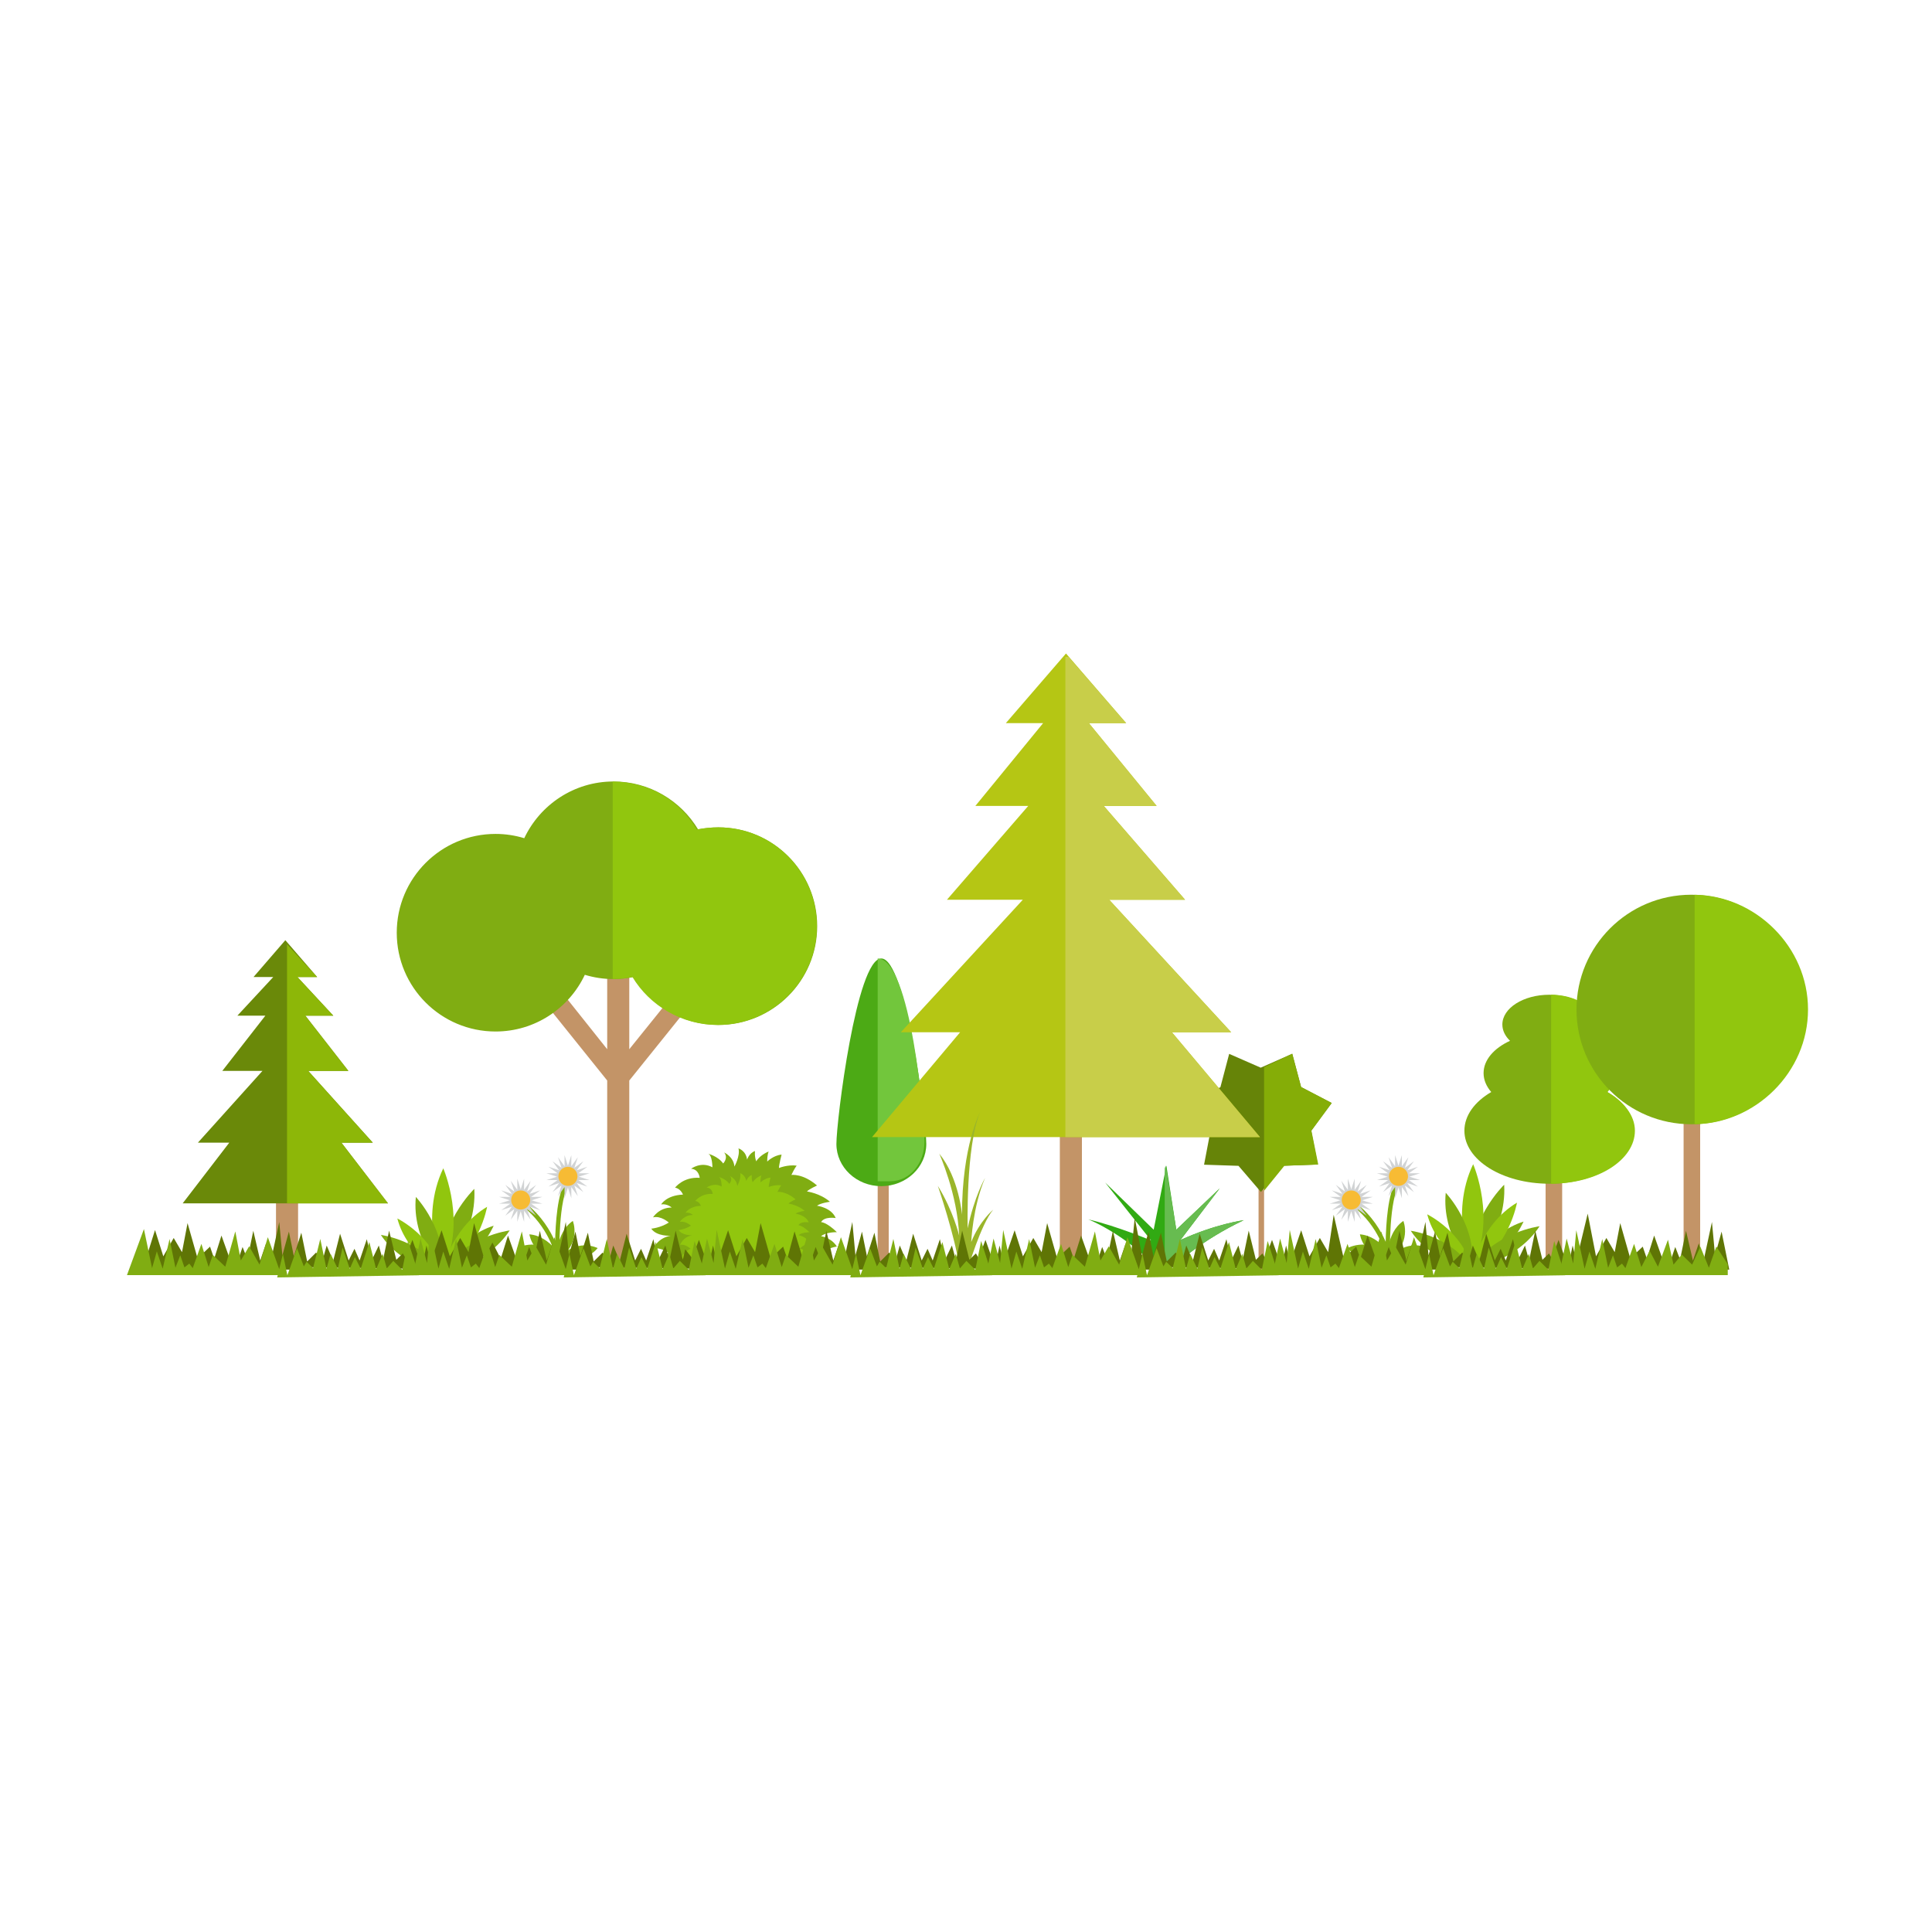 <?xml version="1.0" encoding="utf-8"?>
<!-- Generator: Adobe Illustrator 16.0.0, SVG Export Plug-In . SVG Version: 6.00 Build 0)  -->
<!DOCTYPE svg PUBLIC "-//W3C//DTD SVG 1.1//EN" "http://www.w3.org/Graphics/SVG/1.1/DTD/svg11.dtd">
<svg version="1.1" id="Layer_1" xmlns="http://www.w3.org/2000/svg" xmlns:xlink="http://www.w3.org/1999/xlink" x="0px" y="0px"
	 width="350px" height="350px" viewBox="0 0 350 350" enable-background="new 0 0 350 350" xml:space="preserve">
<g>
	<g>
		<rect x="280" y="209" fill="#C39467" width="3" height="21"/>
		<path fill="#80AD12" d="M291.188,197.831c0.883-1.021,1.388-2.187,1.388-3.423c0-2.398-1.887-4.521-4.789-5.855
			c0.874-0.848,1.388-1.859,1.388-2.949c0-2.979-3.808-5.397-8.506-5.397c-4.695,0-8.502,2.418-8.502,5.397
			c0,1.09,0.513,2.102,1.386,2.949c-2.901,1.335-4.788,3.457-4.788,5.855c0,1.236,0.506,2.402,1.387,3.423
			c-2.991,1.753-4.861,4.241-4.861,7.004c0,5.307,6.885,9.607,15.379,9.607c8.496,0,15.381-4.301,15.381-9.607
			C296.049,202.072,294.179,199.584,291.188,197.831z"/>
		<path fill="#91C60E" d="M291.188,197.831c0.883-1.021,1.388-2.187,1.388-3.423c0-2.398-1.887-4.521-4.789-5.855
			c0.874-0.848,1.388-1.859,1.388-2.949c0-2.979-3.553-5.397-8.248-5.397c-0.061,0,0.074,0.005,0.074,0.006v34.228
			c0,0.001-0.135,0.003-0.074,0.003c8.494,0,15.253-4.301,15.253-9.607C296.179,202.072,294.179,199.584,291.188,197.831z"/>
	</g>
	<g>
		<rect x="305" y="203" fill="#C39467" width="3" height="28"/>
		<circle fill="#80AD12" cx="306.388" cy="182.879" r="20.79"/>
		<path fill="#91C60E" d="M307,162.096v41.567c11-0.135,20.54-9.385,20.54-20.784C327.54,171.481,318,162.23,307,162.096z"/>
	</g>
	<g>
		<polygon fill="#C39467" points="127.755,178.641 125.016,176.402 114,190.077 114,176 110,176 110,190.077 99.11,176.402 
			96.261,178.641 110,195.745 110,231 114,231 114,195.745 		"/>
		<path fill="#80AD12" d="M130.146,149.885c-1.258,0-2.486,0.133-3.672,0.38c-3.13-5.201-8.813-8.692-15.326-8.692
			c-7.154,0-13.309,4.207-16.175,10.274c-1.645-0.501-3.39-0.775-5.199-0.775c-9.884,0-17.898,8.014-17.898,17.898
			s8.014,17.897,17.898,17.897c7.153,0,13.308-4.207,16.173-10.272c1.646,0.5,3.39,0.773,5.201,0.773
			c1.258,0,2.486-0.133,3.671-0.38c3.13,5.2,8.813,8.691,15.327,8.691c9.883,0,17.896-8.013,17.896-17.896
			C148.042,157.898,140.029,149.885,130.146,149.885z"/>
		<path fill="#91C60E" d="M130.146,149.885c-1.258,0-2.736,0.133-3.923,0.38C123.15,145.16,118,141.71,111,141.585v35.764
			c2-0.022,2.495-0.138,3.568-0.36c3.131,5.2,8.939,8.691,15.453,8.691c9.883,0,17.959-8.013,17.959-17.896
			C147.98,157.898,140.029,149.885,130.146,149.885z"/>
	</g>
	<g>
		<rect x="159" y="198" fill="#C39467" width="2" height="33"/>
		<path fill="#4CAA15" d="M167.805,207.24c0,4.221-3.645,7.643-8.142,7.643c-4.496,0-8.14-3.422-8.14-7.643
			c0-4.219,3.644-33.601,8.14-33.601C164.16,173.64,167.805,203.021,167.805,207.24z"/>
		<path fill="#72C63C" d="M161.22,214c3.752,0,6.253-3.408,6.253-7.129c0-4.221-2.473-33.231-8.473-33.231V214H161.22z"/>
	</g>
	<g>
		<rect x="228" y="206" fill="#C39467" width="1" height="25"/>
		<polygon fill="#668408" points="238.716,210.963 232.478,211.189 228.43,215.938 224.365,211.202 218.127,210.997 
			219.296,204.866 215.567,199.862 221.088,196.953 222.677,190.918 228.393,193.42 234.103,190.898 235.709,196.929 
			241.24,199.819 237.529,204.836 		"/>
		<polygon fill="#85AD07" points="235.709,196.929 234.103,190.898 228.785,193.42 229,193.342 229,215.684 228.824,215.938 
			232.675,211.189 238.813,210.963 237.578,204.836 241.265,199.819 		"/>
	</g>
	<g>
		<rect x="50" y="204" fill="#C39467" width="4" height="25"/>
		<polygon fill="#6A8909" points="70.289,218 61.843,207 67.528,207 55.833,194 63.108,194 55.312,184 60.381,184 53.884,177 
			57.457,177 51.692,170.323 45.924,177 49.499,177 43.001,184 48.071,184 40.274,194 47.549,194 35.854,207 41.539,207 33.092,218 
					"/>
		<polygon fill="#8DB708" points="52,218 70.289,218 61.843,207 67.528,207 55.833,194 63.108,194 55.312,184 60.381,184 
			53.884,177 57.457,177 51.936,171 52,171 		"/>
	</g>
	<g>
		<rect x="192" y="182" fill="#C39467" width="4" height="47"/>
		<polygon fill="#B5C614" points="228.254,206 212.297,187 223.037,187 200.941,163 214.688,163 199.958,146 209.535,146 
			197.259,131 204.01,131 193.116,118.384 182.22,131 188.972,131 176.696,146 186.275,146 171.544,163 185.29,163 163.193,187 
			173.934,187 157.975,206 		"/>
		<polygon fill="#C8CE49" points="193,206 228.254,206 212.297,187 223.037,187 200.941,163 214.688,163 199.958,146 209.535,146 
			197.259,131 204.01,131 193.577,119 193,119 		"/>
	</g>
	<g>
		<path fill="#80AD12" d="M151.005,229h-32.617c0,0,1.215-1.423,2.66-2.059c0,0-1.33-1.029-2.66-0.739c0,0,0.694-1.935,3.123-2.337
			c0,0-2.545,0.162-3.528-1.284c0,0,1.619-0.121,3.181-1.104c0,0-1.431-1.29-2.862-0.942c0,0,1.084-1.781,3.383-1.781
			c0,0-0.824-0.737-1.909-0.564c0,0,0.912-1.648,3.948-1.778c0,0-0.391-1.084-1.432-1.258c0,0,1.474-1.995,4.467-1.778
			c0,0-0.131-1.562-1.562-1.647c0,0,1.822-1.389,3.861-0.262c0,0,0-2.298-0.824-2.473c0,0,1.821,0.434,2.775,1.779
			c0,0,0.998-0.998,0.173-1.995c0,0,1.735,0.78,1.865,2.56c0,0,1.084-1.952,0.737-3.297c0,0,1.345,0.39,1.562,2.039
			c0,0,0.347-1.172,1.431-1.562c0,0-0.129,0.909,0.217,1.864c0,0,0.65-1.128,2.256-1.778c0,0-0.26,0.521-0.26,1.822
			c0,0,1.127-1.127,2.602-1.258c0,0-0.477,1.821-0.477,2.429c0,0,1.561-0.65,3.209-0.433c0,0-0.434,0.563-0.954,1.689
			c0,0,2.082-0.303,4.641,1.909c0,0-1.432,0.65-1.822,1.084c0,0,2.385,0.305,4.164,1.866c0,0-1.691,0.217-2.342,0.716
			c0,0,2.603,0.324,3.383,2.233c0,0-2.039-0.347-2.646,0.736c0,0,0.998,0,2.863,1.822c0,0-1.996-0.043-2.863,0.737
			c0,0,1.822,0.217,2.863,1.865c0,0-1.692,0.224-2.603,1.177C149.009,226.999,150.615,227,151.005,229z"/>
		<path fill="#91C60E" d="M146.239,228h-23.026c0,0,0.857-1.339,1.877-1.787c0,0-0.938-0.895-1.877-0.691
			c0,0,0.49-1.449,2.204-1.735c0,0-1.795,0.075-2.49-0.944c0,0,1.143-0.107,2.245-0.802c0,0-1.01-0.923-2.02-0.677
			c0,0,0.764-1.261,2.388-1.261c0,0-0.582-0.524-1.348-0.403c0,0,0.643-1.164,2.786-1.255c0,0-0.275-0.768-1.01-0.89
			c0,0,1.041-1.408,3.154-1.256c0,0-0.092-1.102-1.103-1.163c0,0,1.286-0.979,2.725-0.185c0,0,0-1.621-0.582-1.746
			c0,0,1.286,0.308,1.96,1.257c0,0,0.704-0.704,0.123-1.408c0,0,1.225,0.551,1.316,1.806c0,0,0.766-1.377,0.521-2.328
			c0,0,0.949,0.277,1.102,1.44c0,0,0.245-0.827,1.01-1.102c0,0-0.092,0.643,0.153,1.316c0,0,0.459-0.796,1.592-1.257
			c0,0-0.183,0.368-0.183,1.287c0,0,0.796-0.797,1.838-0.887c0,0-0.338,1.285-0.338,1.714c0,0,1.103-0.459,2.267-0.307
			c0,0-0.307,0.398-0.674,1.194c0,0,1.469-0.214,3.276,1.348c0,0-1.01,0.459-1.286,0.765c0,0,1.684,0.216,2.939,1.317
			c0,0-1.195,0.152-1.654,0.505c0,0,1.837,0.229,2.388,1.576c0,0-1.439-0.245-1.867,0.521c0,0,0.704,0,2.02,1.286
			c0,0-1.407-0.03-2.02,0.521c0,0,1.286,0.154,2.02,1.317c0,0-1.193,0.492-1.836,1.167C144.831,226.254,145.963,226,146.239,228z"/>
	</g>
	<g>
		<path fill="#80AD12" d="M108.272,226.101c0,0-3.985-2.065-7.411,2.26C100.861,228.36,105.745,229.139,108.272,226.101z"/>
		<path fill="#80AD12" d="M103.773,221.181c0,0,1.702,4.152-2.912,7.18C100.861,228.36,100.522,223.425,103.773,221.181z"/>
		<path fill="#80AD12" d="M95.903,223.612c0,0,0.614,4.446,6.124,4.748C102.027,228.36,99.843,223.923,95.903,223.612z"/>
		<path fill="#80AD12" d="M93.629,226.118c0,0,4.378-2.479,8.398,2.225C102.027,228.343,96.587,229.417,93.629,226.118z"/>
		<path fill="#80AD12" d="M100.581,227.349c-0.012-0.051-1.245-5.186-5.823-8.746l0.478-0.614c2.902,2.258,4.506,5.058,5.334,6.971
			c0.056-3.219,0.392-8.896,1.998-11.207l0.638,0.443c-2.106,3.033-1.859,12.955-1.856,13.055L100.581,227.349z"/>
		<polygon fill="#D1D3D4" points="102.886,211.187 103.504,209.257 103.497,211.283 104.682,209.639 104.048,211.563 
			105.683,210.366 104.487,212.002 106.411,211.368 104.767,212.553 106.794,212.546 104.864,213.164 106.794,213.784 
			104.767,213.776 106.411,214.961 104.487,214.326 105.683,215.963 104.048,214.765 104.682,216.69 103.497,215.046 
			103.504,217.073 102.886,215.143 102.267,217.073 102.275,215.046 101.09,216.69 101.723,214.765 100.088,215.963 
			101.285,214.326 99.36,214.961 101.003,213.776 98.978,213.784 100.907,213.164 98.978,212.546 101.003,212.553 99.36,211.368 
			101.285,212.002 100.088,210.366 101.723,211.563 101.09,209.639 102.275,211.283 102.267,209.257 		"/>
		<circle fill="#F7BB34" cx="102.885" cy="213.111" r="1.728"/>
		<polygon fill="#D1D3D4" points="94.332,215.463 94.95,213.533 94.943,215.561 96.128,213.916 95.494,215.841 97.129,214.644 
			95.932,216.278 97.857,215.646 96.213,216.83 98.24,216.823 96.31,217.442 98.24,218.06 96.213,218.052 97.857,219.238 
			95.932,218.604 97.129,220.238 95.494,219.043 96.128,220.967 94.943,219.322 94.95,221.349 94.332,219.42 93.713,221.349 
			93.72,219.322 92.535,220.967 93.169,219.043 91.534,220.238 92.731,218.604 90.806,219.238 92.45,218.052 90.424,218.06 
			92.354,217.442 90.424,216.823 92.45,216.83 90.806,215.646 92.731,216.278 91.534,214.644 93.169,215.841 92.535,213.916 
			93.72,215.561 93.713,213.533 		"/>
		<circle fill="#F7BB34" cx="94.331" cy="217.39" r="1.727"/>
	</g>
	<g>
		<path fill="#80AD12" d="M258.734,226.101c0,0-3.986-2.065-7.412,2.26C251.322,228.36,256.207,229.139,258.734,226.101z"/>
		<path fill="#80AD12" d="M254.233,221.181c0,0,1.703,4.152-2.911,7.18C251.322,228.36,250.983,223.425,254.233,221.181z"/>
		<path fill="#80AD12" d="M246.365,223.612c0,0,0.612,4.446,6.122,4.748C252.487,228.36,250.304,223.923,246.365,223.612z"/>
		<path fill="#80AD12" d="M244.091,226.118c0,0,4.378-2.479,8.396,2.225C252.487,228.343,247.049,229.417,244.091,226.118z"/>
		<path fill="#80AD12" d="M251.042,227.349c-0.012-0.051-1.244-5.186-5.822-8.746l0.478-0.614c2.901,2.258,4.506,5.058,5.333,6.971
			c0.056-3.219,0.393-8.896,1.998-11.207l0.638,0.443c-2.105,3.033-1.858,12.955-1.855,13.055L251.042,227.349z"/>
		<polygon fill="#D1D3D4" points="253.348,211.187 253.966,209.257 253.959,211.283 255.144,209.639 254.51,211.563 
			256.146,210.366 254.948,212.002 256.872,211.368 255.229,212.553 257.256,212.546 255.326,213.164 257.256,213.784 
			255.229,213.776 256.872,214.961 254.948,214.326 256.146,215.963 254.51,214.765 255.144,216.69 253.959,215.046 
			253.966,217.073 253.348,215.143 252.729,217.073 252.735,215.046 251.551,216.69 252.184,214.765 250.55,215.963 
			251.746,214.326 249.82,214.961 251.465,213.776 249.438,213.784 251.368,213.164 249.438,212.546 251.465,212.553 
			249.82,211.368 251.746,212.002 250.55,210.366 252.184,211.563 251.551,209.639 252.735,211.283 252.729,209.257 		"/>
		<circle fill="#F7BB34" cx="253.347" cy="213.111" r="1.728"/>
		<polygon fill="#D1D3D4" points="244.793,215.463 245.411,213.533 245.404,215.561 246.59,213.916 245.955,215.841 
			247.591,214.644 246.393,216.278 248.318,215.646 246.674,216.83 248.701,216.823 246.771,217.442 248.701,218.06 
			246.674,218.052 248.318,219.238 246.393,218.604 247.591,220.238 245.955,219.043 246.59,220.967 245.404,219.322 
			245.411,221.349 244.793,219.42 244.174,221.349 244.182,219.322 242.995,220.967 243.631,219.043 241.995,220.238 
			243.193,218.604 241.267,219.238 242.91,218.052 240.885,218.06 242.815,217.442 240.885,216.823 242.91,216.83 241.267,215.646 
			243.193,216.278 241.995,214.644 243.631,215.841 242.995,213.916 244.182,215.561 244.174,213.533 		"/>
		<circle fill="#F7BB34" cx="244.792" cy="217.39" r="1.727"/>
	</g>
	<g>
		<path fill="#80AD12" d="M85.924,215.372c0,0-6.827,6.591-5.954,15.26C79.971,230.632,86.427,224.067,85.924,215.372z"/>
		<path fill="#80AD12" d="M89.431,222.052c0,0-2.903,6.805-9.46,8.579C79.971,230.631,82.957,224.102,89.431,222.052z"/>
		<path fill="#91C60E" d="M80.303,211.654c0,0,4.423,10.065-0.321,18.978C79.982,230.632,75.943,220.756,80.303,211.654z"/>
		<path fill="#91C60E" d="M88.244,218.624c0,0-1.449,8.322-8.273,12.008C79.971,230.632,81.584,222.595,88.244,218.624z"/>
		<path fill="#80AD12" d="M92.335,222.903c0,0-8.378,1.075-12.364,7.728C79.971,230.631,88.071,229.379,92.335,222.903z"/>
		<path fill="#80AD12" d="M75.337,216.837c0,0,5.824,6.117,4.723,13.795C80.06,230.632,74.563,224.551,75.337,216.837z"/>
		<path fill="#91C60E" d="M71.982,220.739c0,0,6.645,3.251,8.078,9.892C80.06,230.631,73.695,227.311,71.982,220.739z"/>
		<path fill="#80AD12" d="M69.002,223.72c0,0,7.492,0.962,11.058,6.911C80.06,230.631,72.815,229.511,69.002,223.72z"/>
	</g>
	<g>
		<path fill="#80AD12" d="M272.496,214.62c0,0-6.827,6.59-5.954,15.259C266.542,229.879,273,223.315,272.496,214.62z"/>
		<path fill="#80AD12" d="M276.003,221.301c0,0-2.902,6.804-9.461,8.578C266.542,229.879,269.529,223.351,276.003,221.301z"/>
		<path fill="#91C60E" d="M266.876,210.901c0,0,4.423,10.065-0.322,18.978C266.554,229.879,262.515,220.005,266.876,210.901z"/>
		<path fill="#91C60E" d="M274.816,217.873c0,0-1.449,8.32-8.274,12.006C266.542,229.879,268.155,221.843,274.816,217.873z"/>
		<path fill="#80AD12" d="M278.907,222.15c0,0-8.379,1.075-12.365,7.729C266.542,229.879,274.643,228.626,278.907,222.15z"/>
		<path fill="#80AD12" d="M261.91,216.085c0,0,5.822,6.116,4.722,13.794C266.632,229.879,261.135,223.799,261.91,216.085z"/>
		<path fill="#91C60E" d="M258.555,219.986c0,0,6.645,3.252,8.077,9.893C266.632,229.879,260.267,226.559,258.555,219.986z"/>
		<path fill="#80AD12" d="M255.574,222.968c0,0,7.492,0.961,11.058,6.911C266.632,229.879,259.388,228.759,255.574,222.968z"/>
	</g>
	<g>
		<path fill="#9AB52A" d="M169.896,214.83c0,0,3.156,9.17,3.992,15.17h1.41c0,0,2.386-8.223,4.637-10.861
			c0,0-2.444,2.002-3.988,5.861c0,0,0.257-6.333,2.507-11.608c0,0-1.929,3.331-3.151,9.121c0,0-0.386-14.74,2.25-21.045
			c0,0-3.28,6.107-3.28,18.59c0,0-0.515-6.629-4.117-11.068c0,0,3.281,7.261,3.603,14.853
			C173.759,223.842,172.723,219.4,169.896,214.83z"/>
	</g>
	<g>
		<path fill="#31AA13" d="M209,229h4.064c0,0,4.531-4.279,12.251-7.951c0,0-5.098,0.673-11.467,3.595l7.12-9.368l-7.869,7.494
			l-1.799-11.617L209,222.77l-8.791-8.545l8.317,10.493c0,0-6.22-2.619-11.392-3.818C197.135,220.899,202.727,223,209,229z"/>
		<path fill="#67BC50" d="M220.969,215.273l-7.869,7.495l-1.9-11.617L211,211.654V229h2.064c0,0,4.531-4.279,12.251-7.951
			c0,0-5.098,0.673-11.467,3.595L220.969,215.273z"/>
	</g>
	<polygon fill="#5F7505" points="313.27,230 311.88,223.121 310.699,227.428 310.135,221.368 308.63,228.336 307.751,225.238 
		306.687,228.358 305.433,222.962 304.366,228.161 303.488,225.902 302.736,228.097 301.859,227.407 301.232,228.222 
		299.664,223.832 298.348,228.033 297.596,225.84 295.339,227.971 293.521,221.576 292.518,226.842 291.013,224.272 
		289.132,227.594 287.627,219.863 285.182,230 286.131,230 	"/>
	<polygon fill="#5F7505" points="284.895,225.635 284.088,229.522 282.348,224.617 281.106,227.909 280.609,227.07 279.43,228.219 
		278.125,222.939 277.007,228.344 276.262,225.635 274.957,228.344 274.087,224.492 272.784,228.344 271.853,226.231 
		270.796,228.344 269.242,223.499 268.002,228.405 266.821,225.635 266.076,228.28 264.896,226.915 263.281,228.53 262.225,223.313 
		260.237,229.522 285.935,229.914 	"/>
	<polygon fill="#5F7505" points="261.359,230 259.972,223.121 258.79,227.428 258.226,221.368 256.721,228.336 255.843,225.238 
		254.777,228.358 253.524,222.962 252.457,228.161 251.58,225.902 250.828,228.097 249.95,227.407 249.323,228.222 247.755,223.832 
		246.438,228.033 245.687,225.84 243.429,227.971 241.611,220.071 240.608,226.842 239.104,224.272 237.223,227.594 
		235.719,222.873 233.273,230 234.221,230 	"/>
	<polygon fill="#5F7505" points="232.985,225.635 232.179,229.522 230.439,224.617 229.197,227.909 228.7,227.07 227.521,228.219 
		226.216,222.939 225.098,228.344 224.353,225.635 223.048,228.344 222.178,224.492 220.875,228.344 219.943,226.231 
		218.887,228.344 217.334,223.499 216.093,228.405 214.912,225.635 214.167,228.28 212.987,226.915 211.373,228.53 210.316,223.313 
		208.328,229.522 234.025,229.914 	"/>
	<polygon fill="#5F7505" points="209.451,230 208.063,223.121 206.881,227.428 205.563,220.615 204.813,228.336 203.934,225.238 
		202.868,228.358 201.614,222.962 200.549,228.161 199.671,225.902 198.918,228.097 198.042,227.407 197.413,228.222 
		195.846,223.832 194.529,228.033 193.776,225.84 191.521,227.971 189.702,221.576 188.699,226.842 187.194,224.272 
		185.314,227.594 183.81,222.873 181.364,230 182.312,230 	"/>
	<polygon fill="#5F7505" points="181.076,225.635 180.27,229.522 178.529,224.617 177.288,227.909 176.792,227.07 175.611,228.219 
		174.307,222.939 173.189,228.344 172.443,225.635 171.139,228.344 170.27,224.492 168.965,228.344 168.034,226.231 
		166.978,228.344 165.425,223.499 164.183,228.405 163.003,225.635 162.258,228.28 161.078,226.915 159.463,228.53 158.407,223.313 
		156.419,229.522 182.116,229.914 	"/>
	<polygon fill="#5F7505" points="157.542,230 156.153,223.121 154.971,227.428 154.407,221.368 152.902,228.336 152.024,225.238 
		150.959,228.358 149.705,222.962 148.639,228.161 147.762,225.902 147.01,228.097 146.132,227.407 145.505,228.222 
		143.937,223.081 142.621,228.033 141.869,225.84 139.611,227.971 137.793,221.576 136.79,226.842 135.286,224.272 133.405,227.594 
		131.9,222.873 129.455,230 130.403,230 	"/>
	<polygon fill="#5F7505" points="129.167,225.635 128.36,229.522 126.621,224.617 125.378,227.909 124.129,226.318 123.702,228.219 
		122.398,222.939 121.28,228.344 120.534,225.635 119.23,228.344 118.36,224.492 117.056,228.344 116.125,226.231 115.069,228.344 
		113.516,223.499 112.274,228.405 111.094,225.635 110.349,228.28 109.169,226.915 107.554,228.53 106.498,223.313 104.51,229.522 
		130.208,229.914 	"/>
	<polygon fill="#5F7505" points="105.633,230 104.244,223.121 103.062,227.428 102.498,221.368 100.994,228.336 100.115,225.238 
		99.05,228.358 97.796,222.962 96.73,228.161 95.853,225.902 95.101,228.097 94.222,227.407 93.596,228.222 92.028,223.832 
		90.711,228.033 89.207,225.087 87.702,227.971 85.885,221.576 84.881,226.842 83.376,224.272 81.496,227.594 79.991,222.873 
		77.546,230 78.494,230 	"/>
	<polygon fill="#5F7505" points="77.258,225.635 76.451,229.522 74.712,224.617 73.469,227.909 72.973,227.07 71.793,228.219 
		70.489,222.939 69.371,228.344 68.625,225.635 67.321,228.344 66.451,224.492 65.147,228.344 64.215,226.231 63.16,228.344 
		61.607,223.499 60.365,228.405 59.184,225.635 58.439,228.28 57.259,226.915 55.645,228.53 54.588,223.313 52.601,229.522 
		78.299,229.914 	"/>
	<polyline fill="#5F7505" points="27,230 53.724,230 52.334,223.121 51.153,227.428 50.589,221.368 49.084,228.336 48.206,225.238 
		47.141,228.358 45.887,222.962 44.821,228.161 43.943,225.902 43.191,228.097 42.313,227.407 41.687,228.222 40.119,223.832 
		38.802,228.033 38.05,225.84 35.793,227.971 33.976,221.576 32.972,226.842 31.467,224.272 29.586,227.594 28.082,222.83 
		25.845,229.957 	"/>
	<polyline fill="#80AD12" points="26.074,222.652 27.549,229.731 28.412,226.688 29.469,229.836 30.72,224.453 31.784,229.66 
		32.66,227.404 33.412,229.599 34.29,228.91 34.916,229.727 36.483,225.337 37.8,229.538 38.552,227.345 40.81,229.476 
		42.627,223.081 43.631,228.347 45.135,225.777 47.016,229.099 48.521,224.127 50.966,231 50.018,231 23,231 	"/>
	<polygon fill="#80AD12" points="51.253,227.14 52.061,231.027 53.8,226.121 55.042,229.413 55.538,228.574 56.719,229.724 
		58.023,224.444 59.141,229.849 59.886,227.14 61.191,229.849 62.061,225.997 63.364,229.849 64.295,227.736 65.352,229.849 
		66.905,225.004 68.147,229.91 69.327,227.14 70.072,229.785 71.252,228.42 72.867,230.034 73.923,224.817 75.911,231.027 
		50.213,231.419 	"/>
	<polygon fill="#80AD12" points="74.788,231 76.177,224.373 77.359,228.807 77.923,222.81 79.427,229.81 80.305,226.728 
		81.371,229.856 82.625,224.463 83.691,229.664 84.568,227.406 85.32,229.601 86.198,228.911 86.825,229.727 88.393,225.337 
		89.709,229.538 90.462,227.345 92.719,229.476 94.536,223.081 95.54,228.347 97.044,225.777 98.925,229.099 100.43,224.127 
		102.875,231 101.927,231 	"/>
	<polygon fill="#80AD12" points="103.163,227.14 103.969,231.027 105.709,226.121 106.951,229.413 107.447,228.574 108.628,229.724 
		109.932,224.444 111.05,229.849 111.795,227.14 113.1,229.849 113.97,225.997 115.273,229.849 116.205,227.736 117.261,229.849 
		118.814,225.004 120.056,229.91 121.236,227.14 121.981,229.785 123.161,228.42 124.776,230.034 125.832,224.817 127.82,231.027 
		102.122,231.419 	"/>
	<polygon fill="#80AD12" points="126.697,231 128.086,224.373 129.268,228.807 129.832,222.81 131.337,229.81 132.215,226.728 
		133.28,229.856 134.534,224.463 135.6,229.664 136.478,227.406 137.23,229.601 138.108,228.911 138.734,229.727 140.302,225.337 
		141.619,229.538 142.371,227.345 144.627,229.476 146.445,223.081 147.449,228.347 148.954,225.777 150.834,229.099 
		152.339,224.127 154.784,231 153.836,231 	"/>
	<polygon fill="#80AD12" points="155.072,227.14 155.879,231.027 157.619,226.121 158.86,229.413 159.356,228.574 160.537,229.724 
		161.841,224.444 162.959,229.849 163.705,227.14 165.009,229.849 165.879,225.997 167.183,229.849 168.114,227.736 169.17,229.849 
		170.723,225.004 171.965,229.91 173.145,227.14 173.891,229.785 175.071,228.42 176.686,230.034 177.741,224.817 179.729,231.027 
		154.032,231.419 	"/>
	<polygon fill="#80AD12" points="178.606,231 179.994,224.373 181.177,228.807 181.741,222.81 183.246,229.81 184.124,226.728 
		185.188,229.856 186.444,224.463 187.509,229.664 188.387,227.406 189.138,229.601 190.017,228.911 190.643,229.727 
		192.21,225.337 193.527,229.538 194.279,227.345 196.537,229.476 198.354,223.081 199.357,228.347 200.862,225.777 
		202.743,229.099 204.248,224.127 206.692,231 205.745,231 	"/>
	<polygon fill="#80AD12" points="206.98,227.14 207.787,231.027 209.526,226.121 210.769,229.413 211.266,228.574 212.447,229.724 
		213.75,224.444 214.868,229.849 215.613,227.14 216.917,229.849 217.788,225.997 219.091,229.849 220.023,227.736 221.079,229.849 
		222.632,225.004 223.873,229.91 225.054,227.14 225.801,229.785 226.98,228.42 228.595,230.034 229.65,224.817 231.638,231.027 
		205.94,231.419 	"/>
	<polygon fill="#80AD12" points="230.516,231 231.903,224.373 233.087,228.807 233.651,222.81 235.156,229.81 236.032,226.728 
		237.099,229.856 238.353,224.463 239.418,229.664 240.295,227.406 241.048,229.601 241.927,228.911 242.553,229.727 
		244.12,225.337 245.437,229.538 246.189,227.345 248.445,229.476 250.264,223.081 251.267,228.347 252.771,225.777 
		254.652,229.099 256.156,224.127 258.602,231 257.654,231 	"/>
	<polygon fill="#80AD12" points="258.891,227.14 259.697,231.027 261.437,226.121 262.678,229.413 263.174,228.574 264.355,229.724 
		265.659,224.444 266.777,229.849 267.522,227.14 268.827,229.849 269.696,225.997 271.001,229.849 271.932,227.736 
		272.988,229.849 274.541,225.004 275.783,229.91 276.963,227.14 277.709,229.785 278.889,228.42 280.504,230.034 281.559,224.817 
		283.547,231.027 257.85,231.419 	"/>
	<polygon fill="#80AD12" points="313,229.021 310.924,225.823 309.58,229.666 308.032,225.84 306.545,229.099 304.672,227.281 
		303.172,229.099 302.17,224.585 300.354,229.476 298.849,226.592 297.346,229.538 296.029,225.337 294.462,229.727 
		293.835,228.911 292.957,229.601 292.204,227.407 291.327,229.666 290.262,224.466 289.007,229.862 287.942,226.74 
		287.064,229.836 285.561,222.861 284.996,228.911 283.813,224.373 282.424,231 309.563,231 310.512,231 313,231 	"/>
</g>
</svg>
